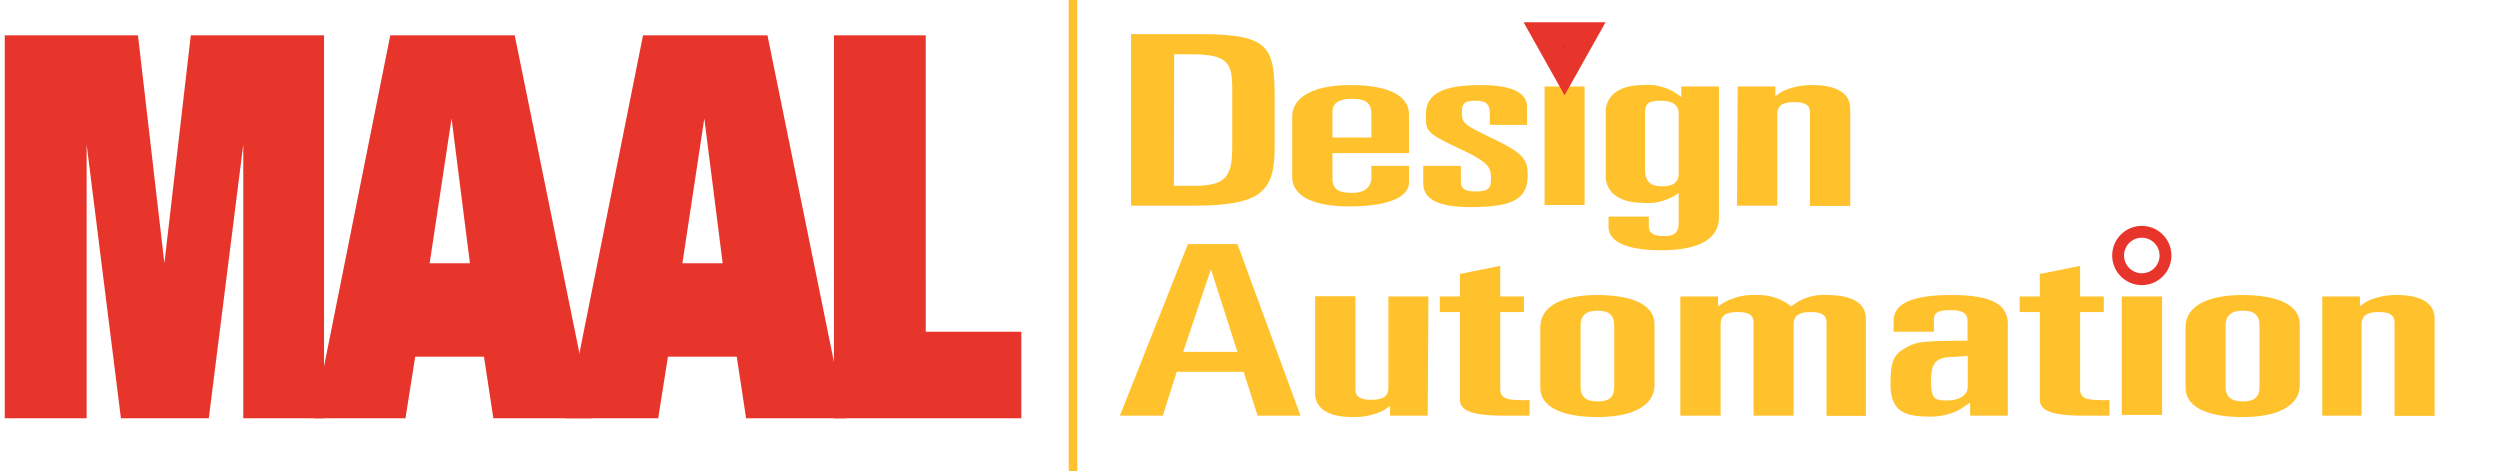 <?xml version="1.0" encoding="UTF-8" standalone="no"?>
<svg
   viewBox="0 0 105.5 19.88"
   version="1.1"
   id="svg20"
   sodipodi:docname="MAAL_logo_Dark_1.svg"
   inkscape:version="1.4 (86a8ad7, 2024-10-11)"
   xmlns:inkscape="http://www.inkscape.org/namespaces/inkscape"
   xmlns:sodipodi="http://sodipodi.sourceforge.net/DTD/sodipodi-0.dtd"
   xmlns="http://www.w3.org/2000/svg"
   xmlns:svg="http://www.w3.org/2000/svg"
   xmlns:rdf="http://www.w3.org/1999/02/22-rdf-syntax-ns#"
   xmlns:cc="http://creativecommons.org/ns#"
   xmlns:dc="http://purl.org/dc/elements/1.1/">
  <sodipodi:namedview
     id="namedview20"
     pagecolor="#505050"
     bordercolor="#ffffff"
     borderopacity="1"
     inkscape:showpageshadow="0"
     inkscape:pageopacity="0"
     inkscape:pagecheckerboard="1"
     inkscape:deskcolor="#505050"
     inkscape:zoom="8.1501594"
     inkscape:cx="56.440614"
     inkscape:cy="7.8526071"
     inkscape:current-layer="Layer_2" />
  <defs
     id="defs1">
    <style
       id="style1">.cls-1{fill:#ce0e2d;}</style>
  </defs>
  <title
     id="title1">EMAlogo</title>
  <g
     id="Layer_2"
     data-name="Layer 2">
    <g
       id="Layer_1-2"
       data-name="Layer 1">
      <path
         class="cls-1"
         d="m 10.266,6.1 v 0 L 8.811,17.65 H 5.103 L 3.656,6.1 v 0 V 17.65 H 0.2 V 1.49 h 5.622 l 1.115,9.62 v 0 L 8.052,1.49 h 5.622 v 16.16 h -3.408 z"
         id="path2"
         style="stroke-width:0.889;fill:#e7352c;fill-opacity:1" />
      <path
         class="cls-1"
         d="m 16.47,1.49 h 5.251 l 3.29,16.16 H 20.819 L 20.424,15.05 H 17.522 L 17.111,17.65 H 13.236 Z M 19.831,11.11 19.056,5 v 0 l -0.925,6.11 z"
         id="path3"
         style="stroke-width:0.889;fill:#e7352c;fill-opacity:1" />
      <path
         class="cls-1"
         d="m 27.136,1.49 h 5.251 l 3.29,16.16 H 31.485 L 31.09,15.05 H 28.187 L 27.776,17.65 H 23.902 Z M 30.497,11.11 29.722,5 v 0 l -0.925,6.11 z"
         id="path21"
         style="stroke-width:0.889;fill:#e7352c;fill-opacity:1" />
      <path
         class="cls-1"
         d="m 35.192,1.49 h 3.874 L 39.067,14 H 43.1 v 3.65 h -7.908 z"
         id="path1"
         style="stroke-width:0.889;fill:#e7352c;fill-opacity:1"
         sodipodi:nodetypes="ccccccc" />
      <polygon
         points="45.46 19.88 45.1 19.88 45.1 0 45.46 0 45.46 19.88 45.46 19.88"
         id="polygon3"
         style="fill:#ffc22d;fill-opacity:1" />
      <path
         d="M47.73,1.44h2.91c2.92,0,3.15.54,3.15,2.65V6.24c0,1.86-.59,2.44-3.44,2.44H47.73Zm1.81,6.4h.86C51.74,7.84,52,7.45,52,6.2V3.72c0-1.07-.2-1.43-1.73-1.43h-.72Z"
         id="path4"
         style="fill:#ffc22d;fill-opacity:1" />
      <path
         d="M54.53,4.94c0-.85.89-1.35,2.46-1.35,1.35,0,2.47.32,2.47,1.25V6.46H56.23V7.54c0,.47.29.6.83.6s.81-.25.81-.65V7h1.59v.71c0,.51-.65,1-2.53,1-1.28,0-2.4-.32-2.4-1.25Zm1.7.86h1.64v-1c0-.45-.23-.63-.81-.63s-.83.19-.83.55Z"
         id="path5"
         style="fill:#ffc22d;fill-opacity:1" />
      <path
         d="M62.87,5.27V4.79c0-.39-.15-.54-.6-.54s-.58.11-.58.46c0,.51.08.54,1.21,1.09,1.32.64,1.57.86,1.57,1.59,0,1-.61,1.35-2.41,1.35-1.3,0-2-.3-2-1V7h1.59v.69c0,.31.24.39.63.39.56,0,.64-.16.64-.56s-.06-.62-1-1.09l-.38-.18c-1.36-.64-1.37-.72-1.37-1.41,0-.95.83-1.25,2.34-1.25,1.26,0,1.93.31,1.93.91v.77Z"
         id="path6"
         style="fill:#ffc22d;fill-opacity:1" />
      <path
         d="m 65.18,3.65 h 1.69 v 5 h -1.69 z"
         id="path7"
         style="fill:#ffc22d;fill-opacity:1"
         sodipodi:nodetypes="ccccc" />
      <path
         d="M67.88,9.14h1.7v.39c0,.29.16.43.63.43s.63-.15.63-.57V8.14h0a2.17,2.17,0,0,1-1.49.42c-1,0-1.59-.42-1.59-1.16V4.75c0-.74.59-1.16,1.59-1.16a2.19,2.19,0,0,1,1.6.51h0V3.65h1.59V9.17c0,.89-.8,1.39-2.44,1.39-1.23,0-2.22-.26-2.22-1Zm1.54-2c0,.58.28.72.73.72s.69-.16.69-.53V4.78c0-.35-.27-.53-.76-.53s-.66.1-.66.52Z"
         id="path8"
         style="fill:#ffc22d;fill-opacity:1" />
      <path
         d="M73.33,3.65h1.59v.42h0a1.68,1.68,0,0,1,.65-.35,2.92,2.92,0,0,1,.92-.13c.85,0,1.59.25,1.59,1v4.1h-1.7V4.76c0-.26-.12-.45-.64-.45s-.74.14-.74.53V8.68h-1.7Z"
         id="path9"
         style="fill:#ffc22d;fill-opacity:1" />
      <path
         d="M50.13,10.3h2.09l2.66,7.24H53.07l-.59-1.85H49.66l-.59,1.85H47.26Zm-.2,4.55h2.29L51.1,11.36h0Z"
         id="path10"
         style="fill:#ffc22d;fill-opacity:1" />
      <path
         d="M60.25,17.54H58.66v-.42h0a1.68,1.68,0,0,1-.65.35,2.92,2.92,0,0,1-.92.13c-.85,0-1.59-.25-1.59-1v-4.1h1.7v3.92c0,.26.12.45.65.45s.74-.14.74-.53V12.51h1.69Z"
         id="path11"
         style="fill:#ffc22d;fill-opacity:1" />
      <path
         d="M61.61,13.17h-.85v-.66h.85v-.95l1.7-.34v1.29h1v.66h-1v3.26c0,.38.3.45.81.45a2.31,2.31,0,0,0,.43,0v.66c-.2,0-.63,0-1.1,0-1.35,0-1.84-.22-1.84-.67Z"
         id="path12"
         style="fill:#ffc22d;fill-opacity:1" />
      <path
         d="M65,13.8c0-.85.88-1.35,2.4-1.35,1.3,0,2.42.32,2.42,1.25v2.55c0,.85-.89,1.35-2.4,1.35-1.3,0-2.42-.32-2.42-1.25Zm1.7,2.51c0,.4.18.63.72.63s.7-.23.7-.63V13.74c0-.4-.18-.63-.7-.63s-.72.23-.72.63Z"
         id="path13"
         style="fill:#ffc22d;fill-opacity:1" />
      <path
         d="M70.91,12.51H72.5v.42h0a2.52,2.52,0,0,1,1.61-.48,2.23,2.23,0,0,1,1.48.48,2.13,2.13,0,0,1,1.49-.48c.92,0,1.66.25,1.66,1v4.1H77.08V13.62c0-.26-.13-.45-.65-.45s-.74.14-.74.53v3.84H74V13.62c0-.26-.12-.45-.65-.45s-.74.14-.74.53v3.84H70.91Z"
         id="path14"
         style="fill:#ffc22d;fill-opacity:1" />
      <path
         d="M79.91,13.54c0-.74.81-1.09,2.42-1.09s2.4.34,2.4,1.22v3.87H83.14V17c-.2.11-.31.21-.49.31a2.64,2.64,0,0,1-1.21.27c-1,0-1.66-.17-1.66-1.37,0-1,.15-1.25.62-1.52s.68-.31,2.63-.31v-.81c0-.29-.12-.48-.7-.48s-.72.11-.72.42V14h-1.7Zm2.58,1.52c-.79,0-1,.24-1,1s.13.84.67.84.88-.24.88-.58v-1.3Z"
         id="path15"
         style="fill:#ffc22d;fill-opacity:1" />
      <path
         d="M86.08,13.17h-.85v-.66h.85v-.95l1.7-.34v1.29h1v.66h-1v3.26c0,.38.3.45.81.45a2.31,2.31,0,0,0,.43,0v.66c-.2,0-.63,0-1.1,0-1.35,0-1.84-.22-1.84-.67Z"
         id="path16"
         style="fill:#ffc22d;fill-opacity:1" />
      <path
         d="m 89.54,12.51 h 1.7 v 5 h -1.7 z"
         id="path17"
         style="fill:#ffc22d;fill-opacity:1"
         sodipodi:nodetypes="ccccc" />
      <path
         d="M92.23,13.8c0-.85.88-1.35,2.4-1.35,1.3,0,2.42.32,2.42,1.25v2.55c0,.85-.89,1.35-2.4,1.35-1.3,0-2.42-.32-2.42-1.25Zm1.69,2.51c0,.4.19.63.73.63s.7-.23.7-.63V13.74c0-.4-.18-.63-.7-.63s-.73.23-.73.63Z"
         id="path18"
         style="fill:#ffc22d;fill-opacity:1" />
      <path
         d="M98,12.51h1.59v.42h0a1.61,1.61,0,0,1,.65-.35,2.88,2.88,0,0,1,.92-.13c.84,0,1.58.25,1.58,1v4.1h-1.69V13.62c0-.26-.13-.45-.65-.45s-.74.14-.74.53v3.84H98Z"
         id="path19"
         inkscape:label="path19"
         style="fill:#ffc22d;fill-opacity:1" />
    </g>
    <path
       d="M 65.15,1.44 H 66.9 L 66.025,3 Z"
       id="path7-8"
       sodipodi:nodetypes="cccc"
       style="stroke:#e7352c;stroke-opacity:1" />
    <circle
       style="fill:none;fill-opacity:1;stroke:#e7352c;stroke-width:0.5;stroke-dasharray:none;stroke-opacity:1"
       id="path20-9"
       cx="90.384"
       cy="10.782"
       r="1" />
  </g>
</svg>
